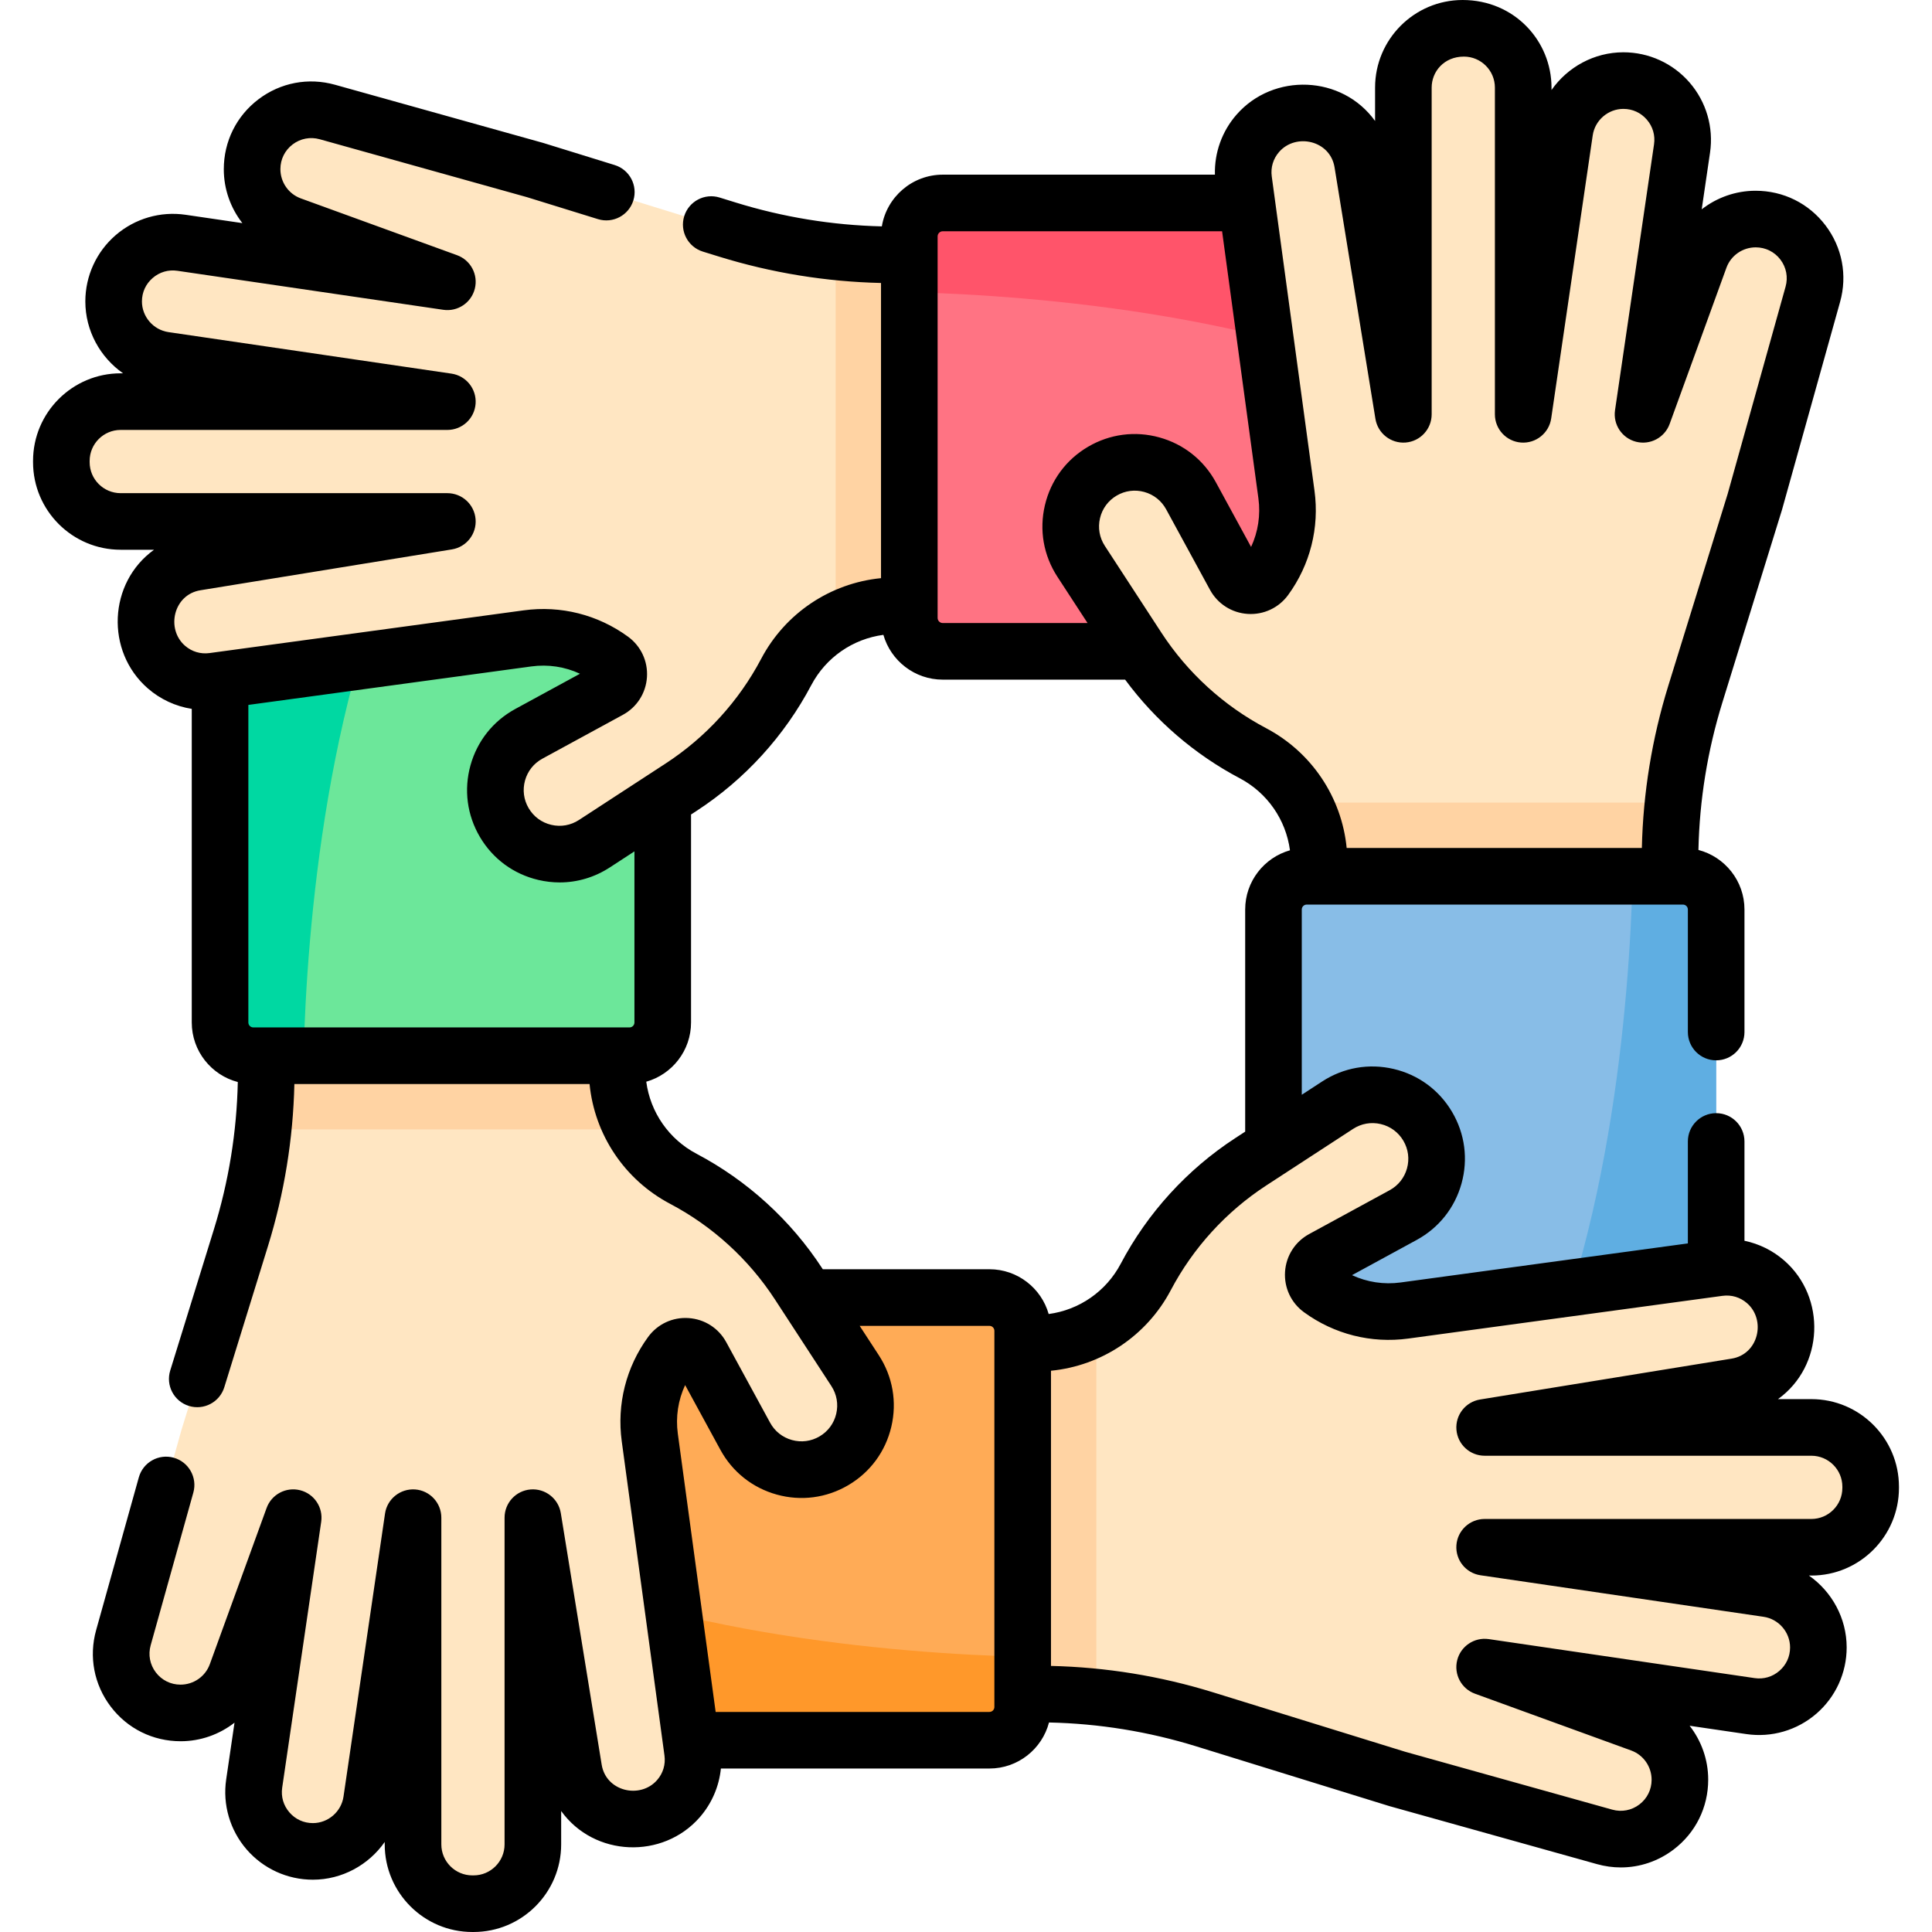 <svg xmlns="http://www.w3.org/2000/svg" id="Capa_1" height="512" viewBox="0 0 512 512" width="512"><g><g><path d="m445.991 380.63h-99.696c-4.866 0-8.81-3.944-8.81-8.81v-130.789c0-4.866 3.944-8.81 8.81-8.81h99.696c4.866 0 8.81 3.944 8.81 8.81v130.788c.001 4.866-3.944 8.811-8.81 8.811z" fill="#88bde7"></path><path d="m400.736 380.63h45.255c4.866 0 8.81-3.944 8.81-8.81v-130.789c0-4.866-3.944-8.81-8.81-8.81h-13.31c-.852 32.853-5.937 100.328-31.945 148.409z" fill="#5faee2"></path><path d="m303.638 338.405c-3.03 5.742-7.628 10.328-13.099 13.376l-7.268 63.981 7.268 34.016c9.729 1.019 19.349 2.97 28.718 5.869l50.977 15.774 55.021 15.376c10.016 2.799 19.939-4.731 19.939-15.131v-.049c0-6.607-4.133-12.508-10.343-14.765l-41.408-15.053 70.454 10.336c9.483 1.391 17.991-5.96 17.991-15.544 0-7.796-5.717-14.413-13.43-15.544l-75.014-11.005h86.59c8.677 0 15.71-7.034 15.71-15.71v-.336c0-8.677-7.034-15.71-15.71-15.71h-86.59l66.659-10.831c7.604-1.236 13.191-7.803 13.191-15.507v-.402c0-9.518-8.396-16.85-17.827-15.567l-83.267 11.32c-7.849 1.067-15.806-.941-22.208-5.604-2.84-2.068-2.557-6.389.528-8.069l21.339-11.622c8.419-4.585 11.37-15.229 6.514-23.495-4.903-8.346-15.783-10.906-23.893-5.621l-23.005 14.991c-11.725 7.641-21.307 18.148-27.837 30.526z" fill="#ffe6c2"></path><path d="m290.539 351.782c-4.742 2.642-10.138 4.133-15.765 4.173l-3.753.143v92.847h3.903c5.223 0 10.433.291 15.614.833v-97.996z" fill="#ffd3a3"></path><path d="m122.613 452.369v-99.696c0-4.866 3.944-8.81 8.81-8.81h130.788c4.866 0 8.81 3.944 8.81 8.81v99.696c0 4.866-3.944 8.81-8.81 8.81h-130.787c-4.866.001-8.811-3.944-8.811-8.81z" fill="#ffab56"></path><path d="m122.613 407.114v45.255c0 4.866 3.944 8.81 8.81 8.81h130.788c4.866 0 8.81-3.944 8.81-8.81v-13.31c-32.852-.852-100.327-5.937-148.408-31.945z" fill="#ff982a"></path><path d="m181.093 312.396c-5.742-3.03-10.328-7.628-13.376-13.099l-63.981-7.268-34.016 7.268c-1.019 9.729-2.97 19.349-5.869 28.718l-15.774 50.977-15.376 55.021c-2.799 10.016 4.731 19.939 15.131 19.939h.049c6.607 0 12.508-4.133 14.765-10.343l15.053-41.409-10.336 70.454c-1.391 9.483 5.96 17.991 15.544 17.991 7.796 0 14.413-5.717 15.544-13.43l11.005-75.014v86.59c0 8.677 7.034 15.71 15.71 15.71h.336c8.677 0 15.71-7.034 15.71-15.71v-86.591l10.831 66.659c1.236 7.604 7.803 13.191 15.507 13.191h.402c9.518 0 16.85-8.396 15.567-17.827l-11.322-83.266c-1.067-7.849.941-15.806 5.604-22.208 2.068-2.84 6.389-2.557 8.069.528l11.622 21.339c4.585 8.419 15.229 11.37 23.495 6.514 8.346-4.903 10.906-15.783 5.621-23.893l-14.991-23.005c-7.64-11.725-18.146-21.306-30.524-27.836z" fill="#ffe6c2"></path><path d="m167.716 299.296c-2.642-4.742-4.133-10.138-4.173-15.765l-.143-3.753h-92.847v3.903c0 5.223-.291 10.433-.833 15.614h97.996z" fill="#ffd3a3"></path><path d="m67.128 131.371h99.696c4.866 0 8.81 3.944 8.81 8.81v130.788c0 4.866-3.944 8.81-8.81 8.81h-99.696c-4.866 0-8.81-3.944-8.81-8.81v-130.788c0-4.866 3.945-8.81 8.81-8.81z" fill="#6ce79a"></path><path d="m112.383 131.371h-45.255c-4.866 0-8.81 3.944-8.81 8.81v130.788c0 4.866 3.944 8.81 8.81 8.81h13.31c.853-32.853 5.938-100.328 31.945-148.408z" fill="#00d8a2"></path><path d="m208.362 178.073c3.03-5.742 7.628-10.328 13.099-13.376l7.268-63.981-7.268-34.016c-9.729-1.019-19.349-2.97-28.718-5.869l-50.977-15.774-55.02-15.376c-10.016-2.799-19.939 4.731-19.939 15.131v.049c0 6.607 4.133 12.508 10.343 14.765l41.408 15.053-70.454-10.335c-9.483-1.391-17.991 5.96-17.991 15.544 0 7.796 5.717 14.413 13.43 15.544l75.014 11.005h-86.59c-8.677 0-15.71 7.034-15.71 15.71v.336c0 8.677 7.034 15.71 15.71 15.71h86.59l-66.659 10.831c-7.604 1.236-13.191 7.803-13.191 15.507v.402c0 9.518 8.396 16.85 17.827 15.567l83.266-11.322c7.849-1.067 15.806.941 22.208 5.604 2.84 2.068 2.557 6.389-.528 8.069l-21.339 11.622c-8.419 4.585-11.37 15.229-6.514 23.495 4.903 8.346 15.783 10.906 23.893 5.621l23.005-14.991c11.726-7.64 21.307-18.147 27.837-30.525z" fill="#ffe6c2"></path><path d="m221.461 164.697c4.742-2.642 10.138-4.133 15.765-4.173l3.753-.143v-92.848h-3.903c-5.223 0-10.433-.291-15.614-.833v97.997z" fill="#ffd3a3"></path><path d="m389.387 64.109v99.696c0 4.866-3.944 8.81-8.81 8.81h-130.788c-4.866 0-8.81-3.944-8.81-8.81v-99.696c0-4.866 3.944-8.81 8.81-8.81h130.788c4.865 0 8.81 3.944 8.81 8.81z" fill="#ff7383"></path><path d="m389.387 109.364v-45.255c0-4.866-3.944-8.81-8.81-8.81h-130.788c-4.866 0-8.81 3.944-8.81 8.81v13.31c32.853.852 100.328 5.937 148.408 31.945z" fill="#ff546a"></path><path d="m332.027 199.605c5.742 3.03 10.328 7.628 13.376 13.099l63.981 7.268 34.016-7.268c1.019-9.729 2.97-19.349 5.869-28.718l15.774-50.977 15.376-55.021c2.799-10.016-4.731-19.939-15.131-19.939h-.049c-6.607 0-12.508 4.133-14.765 10.343l-15.053 41.408 10.336-70.454c1.391-9.483-5.96-17.991-15.544-17.991-7.796 0-14.413 5.717-15.544 13.43l-11.005 75.015v-86.59c0-8.677-7.034-15.71-15.71-15.71h-.336c-8.677 0-15.71 7.034-15.71 15.71v86.59l-10.831-66.659c-1.236-7.604-7.803-13.191-15.507-13.191h-.402c-9.518 0-16.85 8.396-15.567 17.827l11.322 83.266c1.067 7.849-.941 15.806-5.604 22.208-2.068 2.84-6.389 2.557-8.069-.528l-11.622-21.339c-4.585-8.419-15.229-11.37-23.495-6.514-8.346 4.903-10.906 15.783-5.621 23.893l14.991 23.005c7.639 11.725 18.146 21.307 30.524 27.837z" fill="#ffe6c2"></path><path d="m345.403 212.704c2.642 4.742 4.133 10.138 4.173 15.765l.143 3.753h92.847v-3.903c0-5.223.291-10.433.833-15.614h-97.996z" fill="#ffd3a3"></path></g><path d="m480.032 370.785h-8.851c12.195-8.774 12.854-26.955 1.668-36.724-3.041-2.656-6.681-4.44-10.548-5.243v-26.318c0-4.143-3.357-7.5-7.5-7.5s-7.5 3.357-7.5 7.5v27.018l-76.112 10.35c-4.447.606-8.898-.079-12.891-1.938l17.146-9.338c5.872-3.198 10.089-8.507 11.876-14.95 1.786-6.442.905-13.166-2.481-18.931-3.42-5.821-8.922-9.878-15.493-11.424-6.572-1.544-13.305-.368-18.961 3.318l-5.4 3.519v-49.093c0-.722.588-1.31 1.311-1.31h99.695c.723 0 1.311.588 1.311 1.31v32.469c0 4.143 3.357 7.5 7.5 7.5s7.5-3.357 7.5-7.5v-32.469c0-7.574-5.19-13.959-12.201-15.786.285-13.25 2.412-26.369 6.334-39.042l15.773-50.977c.021-.066.04-.132.059-.198l15.375-55.021c1.972-7.053.563-14.444-3.863-20.277-4.427-5.834-11.166-9.18-18.539-9.18-5.277 0-10.272 1.809-14.268 4.922l2.206-15.037c.979-6.678-.99-13.437-5.402-18.544-4.413-5.106-10.813-8.035-17.562-8.035-7.764 0-14.808 3.933-19.049 10v-.646c0-12.355-9.837-23.21-23.547-23.21-12.798 0-23.21 10.412-23.21 23.21v8.851c-8.774-12.198-26.956-12.852-36.725-1.667-3.855 4.415-5.876 10.095-5.719 15.893h-72.118c-8.119 0-14.876 5.942-16.151 13.706-13.144-.311-26.158-2.435-38.734-6.327l-4.258-1.317c-3.959-1.226-8.157.991-9.382 4.948s.991 8.157 4.948 9.382l4.258 1.317c13.944 4.315 28.375 6.664 42.951 6.996v78.226c-13.429 1.323-25.373 9.269-31.75 21.355-5.92 11.222-14.668 20.815-25.298 27.741l-23.005 14.991c-2.188 1.427-4.79 1.883-7.337 1.284-2.542-.598-4.671-2.168-5.994-4.42-1.311-2.23-1.651-4.832-.96-7.324.691-2.493 2.323-4.547 4.595-5.785l21.338-11.622c3.72-2.026 6.106-5.759 6.383-9.986s-1.602-8.239-5.026-10.733c-8.005-5.831-17.819-8.306-27.634-6.973l-83.266 11.324c-2.383.321-4.694-.369-6.507-1.951-5.088-4.445-3.049-13.531 4.084-14.691l66.659-10.832c3.857-.627 6.587-4.111 6.272-8.006s-3.567-6.896-7.476-6.896h-86.59c-4.527 0-8.21-3.683-8.21-8.21v-.336c0-4.527 3.683-8.21 8.21-8.21h86.59c3.931 0 7.194-3.034 7.48-6.954.285-3.92-2.503-7.396-6.392-7.966l-75.012-11.006c-4.001-.587-7.019-4.08-7.019-8.124 0-2.422 1.01-4.629 2.843-6.213s4.161-2.262 6.559-1.911l70.454 10.336c3.808.562 7.42-1.854 8.361-5.585s-1.094-7.569-4.71-8.884l-41.408-15.054c-3.233-1.175-5.405-4.276-5.405-7.766 0-2.59 1.184-4.974 3.247-6.54s4.679-2.063 7.174-1.367l54.922 15.348 18.81 5.821c3.957 1.224 8.157-.991 9.382-4.948s-.991-8.158-4.948-9.382l-18.908-5.852c-.065-.02-.132-.04-.198-.058l-55.024-15.375c-7.055-1.971-14.445-.562-20.278 3.864-5.834 4.427-9.18 11.166-9.18 18.539 0 5.277 1.809 10.272 4.923 14.268l-15.037-2.206c-6.677-.981-13.436.989-18.543 5.401s-8.036 10.814-8.036 17.563c0 7.763 3.933 14.807 10 19.049h-.646c-12.798 0-23.21 10.412-23.21 23.21v.336c0 12.798 10.412 23.21 23.21 23.21h8.852c-12.131 8.727-12.924 26.894-1.668 36.724 3.333 2.91 7.385 4.775 11.667 5.447v83.105c0 7.574 5.19 13.959 12.201 15.785-.285 13.25-2.412 26.37-6.334 39.043l-11.576 37.412c-1.225 3.957.991 8.157 4.948 9.382 3.957 1.224 8.157-.991 9.382-4.948l11.576-37.412c4.314-13.943 6.664-28.375 6.996-42.952h78.227c1.322 13.429 9.268 25.374 21.354 31.751 11.223 5.92 20.815 14.668 27.742 25.297l14.991 23.005c1.426 2.188 1.882 4.795 1.284 7.337-.599 2.543-2.168 4.672-4.421 5.995-2.229 1.311-4.832 1.654-7.324.96-2.493-.691-4.547-2.323-5.784-4.595l-11.622-21.338c-2.025-3.721-5.758-6.106-9.985-6.384-4.227-.287-8.239 1.602-10.733 5.026-5.831 8.006-8.308 17.819-6.973 27.634l11.322 83.267c.324 2.383-.369 4.694-1.951 6.506-4.441 5.085-13.529 3.069-14.69-4.083l-10.831-66.659c-.628-3.858-4.124-6.586-8.007-6.272-3.896.314-6.896 3.567-6.896 7.476v86.589c0 4.527-3.684 8.211-8.211 8.211h-.336c-4.527 0-8.211-3.684-8.211-8.211v-86.589c0-3.931-3.034-7.194-6.954-7.48-3.919-.265-7.396 2.502-7.967 6.392l-11.004 75.014c-.587 4.001-4.079 7.019-8.124 7.019-2.423 0-4.629-1.01-6.212-2.842-1.584-1.833-2.263-4.163-1.911-6.56l10.336-70.454c.559-3.808-1.854-7.42-5.586-8.361-3.734-.939-7.569 1.094-8.884 4.71l-15.054 41.407c-1.175 3.233-4.275 5.405-7.766 5.405-2.591 0-4.975-1.184-6.54-3.247-1.566-2.063-2.064-4.678-1.366-7.173l11.312-40.476c1.114-3.989-1.216-8.127-5.205-9.242-3.99-1.114-8.127 1.215-9.242 5.205l-11.311 40.475c-1.972 7.053-.563 14.444 3.863 20.277 4.427 5.835 11.166 9.181 18.539 9.181 5.277 0 10.271-1.808 14.268-4.923l-2.206 15.038c-.979 6.678.99 13.437 5.402 18.543s10.814 8.035 17.563 8.035c7.763 0 14.807-3.933 19.048-9.999v.645c0 12.799 10.412 23.211 23.211 23.211h.336c12.799 0 23.211-10.412 23.211-23.211v-8.85c8.77 12.191 26.953 12.855 36.723 1.666 3.195-3.657 5.13-8.184 5.61-12.927h71.165c7.575 0 13.96-5.19 15.786-12.201 13.248.285 26.367 2.412 39.042 6.334l50.977 15.773c.065.021.132.04.198.059l55.021 15.377c2.09.584 4.209.871 6.309.871 4.986 0 9.863-1.621 13.969-4.736 5.834-4.427 9.18-11.166 9.18-18.539 0-5.277-1.809-10.272-4.923-14.268l15.037 2.206c6.679.979 13.437-.989 18.544-5.401 5.107-4.413 8.036-10.814 8.036-17.563 0-7.764-3.934-14.808-10.001-19.049h.646c12.799 0 23.211-10.412 23.211-23.21v-.337c0-12.798-10.412-23.21-23.211-23.21zm-141.051-330.525c4.438-5.08 13.528-3.077 14.69 4.083l10.832 66.66c.628 3.857 4.127 6.583 8.007 6.272 3.896-.314 6.896-3.567 6.896-7.476v-86.589c0-4.218 3.254-8.21 8.546-8.21 4.527 0 8.211 3.683 8.211 8.21v86.59c0 3.93 3.034 7.194 6.954 7.48 3.909.283 7.396-2.502 7.967-6.391l11.005-75.015c.586-4.001 4.078-7.018 8.123-7.018 2.422 0 4.628 1.009 6.212 2.842s2.263 4.163 1.911 6.56l-10.335 70.453c-.559 3.807 1.855 7.419 5.586 8.361 3.736.94 7.568-1.094 8.884-4.709l15.054-41.409c1.175-3.232 4.275-5.404 7.766-5.404 2.591 0 4.975 1.184 6.54 3.247 1.566 2.063 2.064 4.678 1.366 7.173l-15.348 54.922-15.743 50.877c-4.314 13.943-6.664 28.375-6.996 42.952h-78.227c-1.322-13.429-9.268-25.373-21.355-31.75-11.221-5.919-20.813-14.667-27.741-25.297l-14.991-23.005c-1.426-2.188-1.882-4.794-1.283-7.336.598-2.543 2.168-4.672 4.42-5.995 2.23-1.311 4.835-1.651 7.324-.96 2.493.691 4.547 2.323 5.784 4.595l11.622 21.337c2.025 3.72 5.758 6.107 9.984 6.384 4.214.278 8.239-1.602 10.734-5.026 5.831-8.007 8.308-17.821 6.973-27.635l-11.323-83.266c-.324-2.384.369-4.695 1.951-6.507zm-90.503 22.394c0-.753.613-1.367 1.367-1.367h74.021l9.623 70.767c.605 4.449-.079 8.897-1.938 12.89l-9.338-17.146c-3.198-5.872-8.507-10.089-14.949-11.875-6.444-1.787-13.166-.905-18.931 2.481-5.821 3.42-9.878 8.922-11.424 15.494-1.546 6.571-.368 13.305 3.318 18.96l7.987 12.257h-38.369c-.754 0-1.367-.613-1.367-1.367zm-181.349 209.625c-.723 0-1.311-.588-1.311-1.31v-84.161l74.993-10.197c4.449-.604 8.899.08 12.89 1.938l-17.146 9.338c-5.872 3.197-10.089 8.507-11.876 14.949-1.786 6.443-.905 13.166 2.481 18.931 3.419 5.821 8.921 9.878 15.493 11.424 1.886.444 3.785.663 5.669.663 4.679 0 9.26-1.354 13.292-3.981l6.52-4.248v45.344c0 .722-.588 1.31-1.311 1.31zm117.464 33.483c-7.339-3.871-12.25-11.008-13.327-19.098 6.842-1.939 11.869-8.241 11.869-15.695v-55.119l1.485-.968c12.763-8.317 23.267-19.835 30.376-33.31 3.874-7.343 11.016-12.255 19.111-13.328 1.959 6.845 8.273 11.87 15.739 11.87h48.324c8.004 10.849 18.412 19.821 30.358 26.123 7.339 3.872 12.25 11.009 13.327 19.098-6.842 1.939-11.869 8.241-11.869 15.695v58.867l-2.605 1.698c-12.763 8.316-23.267 19.835-30.375 33.309-3.871 7.339-11.008 12.249-19.097 13.326-1.939-6.841-8.241-11.867-15.696-11.867h-44.163l-.148-.227c-8.317-12.761-19.836-23.265-33.309-30.374zm78.929 146.608c0 .722-.588 1.31-1.311 1.31h-72.555l-10.026-73.733c-.605-4.448.079-8.897 1.938-12.89l9.338 17.146c3.198 5.872 8.507 10.089 14.949 11.876 6.444 1.786 13.165.905 18.931-2.481 5.821-3.42 9.878-8.922 11.425-15.493 1.546-6.571.367-13.306-3.319-18.962l-5.069-7.778h34.388c.723 0 1.311.588 1.311 1.31zm224.721-58.038c0 4.527-3.684 8.21-8.211 8.21h-86.589c-3.931 0-7.194 3.034-7.48 6.954s2.503 7.396 6.392 7.967l75.014 11.005c4.002.587 7.02 4.079 7.02 8.123 0 2.423-1.01 4.629-2.843 6.213s-4.166 2.262-6.56 1.91l-70.453-10.336c-3.805-.553-7.419 1.855-8.361 5.586-.941 3.73 1.094 7.569 4.71 8.884l41.407 15.054c3.233 1.175 5.405 4.276 5.405 7.766 0 2.591-1.184 4.975-3.247 6.54-2.063 1.566-4.678 2.066-7.173 1.367l-54.921-15.349-50.879-15.743c-13.945-4.314-28.376-6.664-42.951-6.996v-78.227c13.43-1.322 25.373-9.269 31.75-21.354 5.92-11.223 14.668-20.815 25.297-27.742l23.006-14.991c2.189-1.426 4.795-1.882 7.336-1.283 2.543.599 4.672 2.168 5.995 4.42 1.311 2.23 1.651 4.832.96 7.325s-2.323 4.547-4.595 5.784l-21.34 11.622c-3.72 2.026-6.105 5.76-6.382 9.986s1.603 8.238 5.025 10.731c8.007 5.832 17.824 8.31 27.636 6.974l83.266-11.322c2.387-.323 4.695.37 6.507 1.951 5.08 4.436 3.074 13.528-4.084 14.69l-66.659 10.831c-3.857.627-6.587 4.111-6.272 8.007s3.567 6.896 7.476 6.896h86.589c4.527 0 8.211 3.683 8.211 8.21v.337z"></path></g></svg>